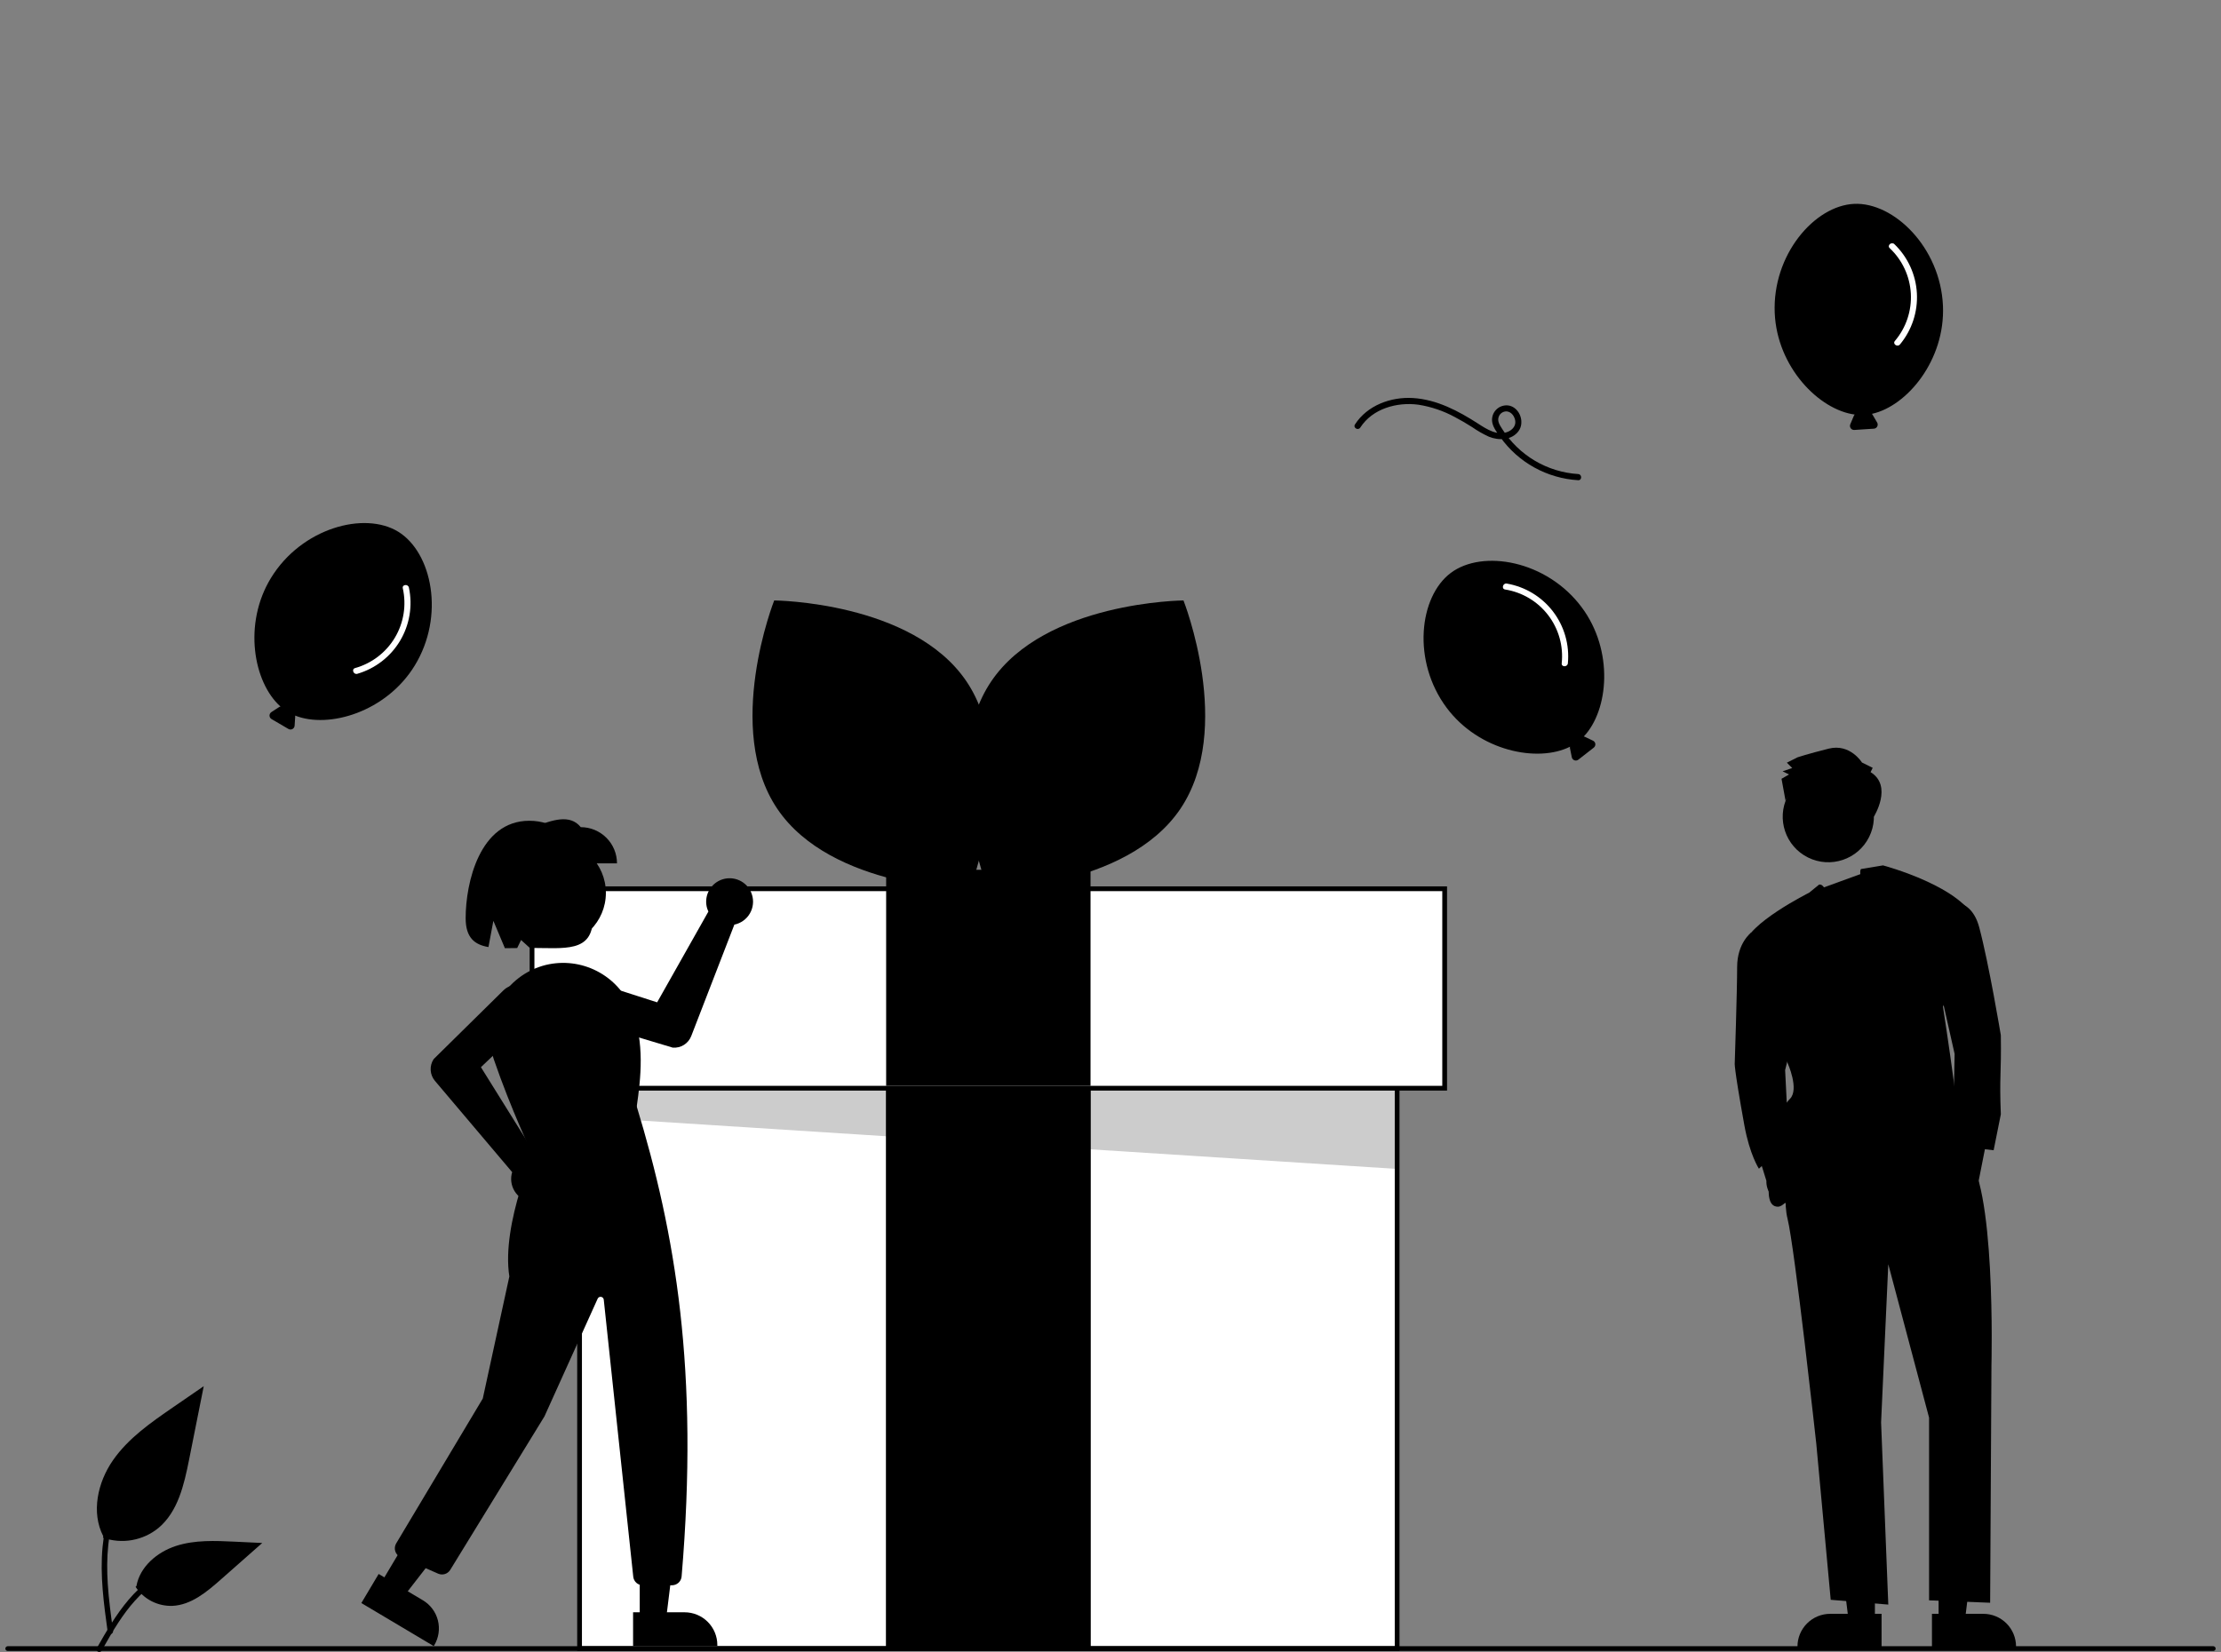<svg width="207" height="154" viewBox="0 0 207 154" fill="none" xmlns="http://www.w3.org/2000/svg">
<rect x="0" y="0" width="207" height="154" fill="#808080" stroke="none"/>
<g id="undraw_gift_re_qr17 2">
<path id="Path 438" d="M9.595 143.353C10.464 143.658 11.397 143.735 12.304 143.575C13.211 143.415 14.062 143.025 14.774 142.441C16.588 140.92 17.157 138.413 17.62 136.092L18.989 129.227L16.123 131.198C14.062 132.617 11.955 134.08 10.528 136.134C9.101 138.188 8.478 140.992 9.624 143.215" fill="#E6E6E6" style="fill:#E6E6E6;fill:color(display-p3 0.902 0.902 0.902);fill-opacity:1;"/>
<path id="Path 439" d="M10.038 152.147C9.678 149.521 9.307 146.861 9.56 144.207C9.785 141.849 10.505 139.547 11.97 137.659C12.748 136.659 13.694 135.802 14.766 135.127C15.046 134.95 15.303 135.393 15.025 135.569C13.169 136.741 11.734 138.471 10.926 140.511C10.034 142.779 9.89 145.251 10.044 147.661C10.137 149.118 10.334 150.565 10.533 152.011C10.548 152.076 10.539 152.145 10.505 152.203C10.472 152.262 10.418 152.306 10.354 152.326C10.288 152.343 10.218 152.334 10.159 152.301C10.1 152.267 10.057 152.212 10.039 152.147L10.038 152.147Z" fill="#F2F2F2" style="fill:#F2F2F2;fill:color(display-p3 0.949 0.949 0.949);fill-opacity:1;"/>
<path id="Path 442" d="M12.635 147.932C13.007 148.498 13.52 148.959 14.122 149.27C14.725 149.58 15.397 149.731 16.075 149.707C17.817 149.624 19.269 148.41 20.575 147.256L24.441 143.845L21.883 143.723C20.043 143.635 18.156 143.552 16.403 144.12C14.651 144.688 13.035 146.052 12.714 147.864" fill="#E6E6E6" style="fill:#E6E6E6;fill:color(display-p3 0.902 0.902 0.902);fill-opacity:1;"/>
<path id="Path 443" d="M9.018 153.655C10.755 150.584 12.769 147.172 16.368 146.081C17.368 145.779 18.418 145.67 19.459 145.762C19.787 145.79 19.705 146.296 19.378 146.268C17.632 146.123 15.89 146.583 14.444 147.572C13.053 148.518 11.97 149.834 11.054 151.229C10.492 152.083 9.989 152.974 9.486 153.863C9.325 154.148 8.855 153.942 9.018 153.655Z" fill="#F2F2F2" style="fill:#F2F2F2;fill:color(display-p3 0.949 0.949 0.949);fill-opacity:1;"/>
<path id="Vector" d="M130.213 88.832H54.016V153.69H130.213V88.832Z" fill="white" style="fill:white;fill:white;fill-opacity:1;"/>
<path id="Vector_2" d="M130.436 153.91H53.795V88.609H130.436V153.91ZM54.238 153.467H129.993V89.052H54.238V153.467Z" fill="#3F3D56" style="fill:#3F3D56;fill:color(display-p3 0.247 0.239 0.337);fill-opacity:1;"/>
<path id="Vector_3" d="M101.639 101.449H82.59V153.69H101.639V101.449Z" fill="#B5B9C5" style="fill:#B5B9C5;fill:color(display-p3 0.71 0.725 0.771);fill-opacity:1;"/>
<path id="Vector_4" d="M101.639 101.449H82.59V153.69H101.639V101.449Z" fill="#374EA9" style="fill:#374EA9;fill:color(display-p3 0.216 0.306 0.663);fill-opacity:1;"/>
<path id="Vector_5" opacity="0.2" d="M54.238 93.59V104.113L130.215 108.974L129.991 95.99L54.238 93.59Z" fill="black" style="fill:black;fill:black;fill-opacity:1;"/>
<path id="Vector_6" d="M134.644 82.856H49.586V101.449H134.644V82.856Z" fill="white" style="fill:white;fill:white;fill-opacity:1;"/>
<path id="Vector_7" d="M134.866 101.67H49.365V82.633H134.866V101.67ZM49.808 101.227H134.423V83.076H49.808V101.227Z" fill="#3F3D56" style="fill:#3F3D56;fill:color(display-p3 0.247 0.239 0.337);fill-opacity:1;"/>
<path id="Vector_8" d="M101.639 81.086H82.59V101.229H101.639V81.086Z" fill="#374EA9" style="fill:#374EA9;fill:color(display-p3 0.216 0.306 0.663);fill-opacity:1;"/>
<path id="Vector_9" d="M90.076 63.522C95.104 70.971 90.367 82.952 90.367 82.952C90.367 82.952 77.476 82.855 72.448 75.406C67.419 67.957 72.157 55.977 72.157 55.977C72.157 55.977 85.047 56.073 90.076 63.522Z" fill="#374EA9" style="fill:#374EA9;fill:color(display-p3 0.216 0.306 0.663);fill-opacity:1;"/>
<path id="Vector_10" d="M92.383 63.522C87.355 70.971 92.092 82.952 92.092 82.952C92.092 82.952 104.983 82.855 110.011 75.406C115.04 67.957 110.302 55.977 110.302 55.977C110.302 55.977 97.412 56.073 92.383 63.522Z" fill="#374EA9" style="fill:#374EA9;fill:color(display-p3 0.216 0.306 0.663);fill-opacity:1;"/>
<path id="Vector_11" d="M78.826 69.129C79.927 69.129 80.819 68.237 80.819 67.137C80.819 66.037 79.927 65.144 78.826 65.144C77.725 65.144 76.832 66.037 76.832 67.137C76.832 68.237 77.725 69.129 78.826 69.129Z" fill="#3F3D56" style="fill:#3F3D56;fill:color(display-p3 0.247 0.239 0.337);fill-opacity:1;"/>
<path id="Vector_12" d="M90.787 89.273C91.888 89.273 92.78 88.382 92.78 87.281C92.78 86.181 91.888 85.289 90.787 85.289C89.686 85.289 88.793 86.181 88.793 87.281C88.793 88.382 89.686 89.273 90.787 89.273Z" fill="#3F3D56" style="fill:#3F3D56;fill:color(display-p3 0.247 0.239 0.337);fill-opacity:1;"/>
<path id="Vector_13" d="M90.787 132.883C91.888 132.883 92.78 131.991 92.78 130.891C92.78 129.79 91.888 128.898 90.787 128.898C89.686 128.898 88.793 129.79 88.793 130.891C88.793 131.991 89.686 132.883 90.787 132.883Z" fill="#3F3D56" style="fill:#3F3D56;fill:color(display-p3 0.247 0.239 0.337);fill-opacity:1;"/>
<path id="Vector_14" d="M84.141 75.773C84.876 75.773 85.471 75.179 85.471 74.445C85.471 73.712 84.876 73.117 84.141 73.117C83.407 73.117 82.812 73.712 82.812 74.445C82.812 75.179 83.407 75.773 84.141 75.773Z" fill="#3F3D56" style="fill:#3F3D56;fill:color(display-p3 0.247 0.239 0.337);fill-opacity:1;"/>
<path id="Vector_15" d="M104.077 64.481C104.811 64.481 105.406 63.886 105.406 63.152C105.406 62.419 104.811 61.824 104.077 61.824C103.343 61.824 102.748 62.419 102.748 63.152C102.748 63.886 103.343 64.481 104.077 64.481Z" fill="#3F3D56" style="fill:#3F3D56;fill:color(display-p3 0.247 0.239 0.337);fill-opacity:1;"/>
<path id="Vector_16" d="M95.438 95.695C96.172 95.695 96.767 95.101 96.767 94.367C96.767 93.634 96.172 93.039 95.438 93.039C94.704 93.039 94.109 93.634 94.109 94.367C94.109 95.101 94.704 95.695 95.438 95.695Z" fill="#3F3D56" style="fill:#3F3D56;fill:color(display-p3 0.247 0.239 0.337);fill-opacity:1;"/>
<path id="Vector_17" d="M87.464 112.961C88.198 112.961 88.793 112.366 88.793 111.633C88.793 110.899 88.198 110.305 87.464 110.305C86.73 110.305 86.135 110.899 86.135 111.633C86.135 112.366 86.73 112.961 87.464 112.961Z" fill="#3F3D56" style="fill:#3F3D56;fill:color(display-p3 0.247 0.239 0.337);fill-opacity:1;"/>
<path id="Vector_18" d="M94.331 118.938C95.065 118.938 95.66 118.343 95.66 117.609C95.66 116.876 95.065 116.281 94.331 116.281C93.597 116.281 93.002 116.876 93.002 117.609C93.002 118.343 93.597 118.938 94.331 118.938Z" fill="#3F3D56" style="fill:#3F3D56;fill:color(display-p3 0.247 0.239 0.337);fill-opacity:1;"/>
<path id="Vector_19" d="M92.78 143.949C93.514 143.949 94.109 143.355 94.109 142.621C94.109 141.888 93.514 141.293 92.78 141.293C92.046 141.293 91.451 141.888 91.451 142.621C91.451 143.355 92.046 143.949 92.78 143.949Z" fill="#3F3D56" style="fill:#3F3D56;fill:color(display-p3 0.247 0.239 0.337);fill-opacity:1;"/>
<path id="Vector_20" d="M174.743 151.244L172.313 151.244L171.156 141.875L174.744 141.875L174.743 151.244Z" fill="#FFB7B7" style="fill:#FFB7B7;fill:color(display-p3 1 0.718 0.718);fill-opacity:1;"/>
<path id="Vector_21" d="M175.365 153.597L167.527 153.597V153.498C167.527 152.689 167.849 151.914 168.421 151.342C168.993 150.77 169.769 150.449 170.578 150.449L175.365 150.449L175.365 153.597Z" fill="#2F2E41" style="fill:#2F2E41;fill:color(display-p3 0.184 0.18 0.255);fill-opacity:1;"/>
<path id="Vector_22" d="M180.68 151.244L183.111 151.244L184.267 141.875L180.68 141.875L180.68 151.244Z" fill="#FFB7B7" style="fill:#FFB7B7;fill:color(display-p3 1 0.718 0.718);fill-opacity:1;"/>
<path id="Vector_23" d="M180.061 150.449L184.847 150.449C185.656 150.449 186.433 150.77 187.005 151.342C187.577 151.914 187.898 152.689 187.898 153.498V153.597L180.061 153.597L180.061 150.449Z" fill="#2F2E41" style="fill:#2F2E41;fill:color(display-p3 0.184 0.18 0.255);fill-opacity:1;"/>
<path id="Vector_24" d="M174.205 78.027C175.249 75.927 174.392 73.379 172.29 72.336C170.189 71.292 167.639 72.149 166.595 74.249C165.551 76.349 166.408 78.897 168.51 79.94C170.611 80.983 173.161 80.127 174.205 78.027Z" fill="#FFB7B7" style="fill:#FFB7B7;fill:color(display-p3 1 0.718 0.718);fill-opacity:1;"/>
<path id="Vector_25" d="M167.271 105.345C167.271 105.345 165.929 110.932 166.6 113.613C167.271 116.294 169.283 134.617 169.283 134.617L170.625 149.142L175.991 149.588L175.32 132.606L175.991 117.859L179.792 132.159V149.192L185.484 149.416L185.606 127.243C185.606 127.243 186.053 109.814 183.146 107.58C180.239 105.345 179.792 104.898 179.792 104.898L167.271 105.345Z" fill="#2F2E41" style="fill:#2F2E41;fill:color(display-p3 0.184 0.18 0.255);fill-opacity:1;"/>
<path id="Vector_26" d="M175.373 80.766L180.464 83.447L181.135 106.686C181.135 106.686 178.228 104.898 173.756 107.133C169.284 109.367 166.377 107.803 166.377 107.803L169.06 97.748L167.942 84.341L169.541 82.89L175.373 80.766Z" fill="#CBCBCB" style="fill:#CBCBCB;fill:color(display-p3 0.796 0.796 0.796);fill-opacity:1;"/>
<path id="Vector_27" d="M169.542 82.467L168.613 83.223C168.613 83.223 162.8 86.128 162.576 88.139L166.601 99.088C166.601 99.088 167.719 101.546 166.825 102.44C165.93 103.334 165.036 105.568 165.259 106.686C165.483 107.803 163.918 112.495 165.707 112.495C167.495 112.495 171.744 101.77 171.52 97.524C171.297 93.279 171.142 82.158 169.542 82.467Z" fill="#2F2E41" style="fill:#2F2E41;fill:color(display-p3 0.184 0.18 0.255);fill-opacity:1;"/>
<path id="Vector_28" d="M173.45 81.016L175.498 80.676C175.498 80.676 183.101 82.687 184.219 86.039L181.088 93.859C181.088 93.859 183.324 108.16 182.653 108.16H181.983C181.983 108.16 183.771 109.501 182.653 109.948C181.535 110.395 178.852 113.97 178.181 112.406C177.511 110.842 173.486 92.295 173.933 88.273C174.38 84.251 173.053 81.438 173.45 81.016Z" fill="#2F2E41" style="fill:#2F2E41;fill:color(display-p3 0.184 0.18 0.255);fill-opacity:1;"/>
<path id="Vector_29" d="M174.339 71.981L174.538 71.581L173.537 71.084C173.537 71.084 172.432 69.288 170.434 69.793C168.435 70.297 167.536 70.599 167.536 70.599L166.537 71.102L167.038 71.6L166.139 71.902L166.74 72.2L166.041 72.602L166.417 74.66C166.417 74.66 167.042 73.099 168.244 73.695C169.445 74.292 171.643 73.387 171.643 73.387L173.552 77.08C173.552 77.08 173.946 75.785 174.648 76.13C174.648 76.13 176.442 73.275 174.339 71.981Z" fill="#2F2E41" style="fill:#2F2E41;fill:color(display-p3 0.184 0.18 0.255);fill-opacity:1;"/>
<path id="Vector_30" d="M180.557 111.191C180.446 110.922 180.396 110.631 180.411 110.341C180.425 110.05 180.502 109.765 180.638 109.508C180.774 109.25 180.965 109.025 181.197 108.849C181.429 108.673 181.697 108.55 181.982 108.489L182.843 101.461L185.647 103.845L184.4 110.153C184.471 110.638 184.362 111.132 184.093 111.543C183.824 111.953 183.414 112.25 182.94 112.378C182.466 112.506 181.962 112.456 181.523 112.237C181.084 112.019 180.74 111.646 180.557 111.191Z" fill="#FFB7B7" style="fill:#FFB7B7;fill:color(display-p3 1 0.718 0.718);fill-opacity:1;"/>
<path id="Vector_31" d="M168.562 110.707C168.643 110.427 168.662 110.133 168.617 109.845C168.572 109.557 168.465 109.283 168.303 109.041C168.14 108.799 167.927 108.596 167.677 108.446C167.427 108.295 167.148 108.201 166.858 108.17L165.257 101.273L162.721 103.941L164.63 110.081C164.611 110.571 164.772 111.051 165.083 111.431C165.394 111.81 165.833 112.062 166.318 112.139C166.803 112.216 167.299 112.113 167.712 111.849C168.126 111.585 168.428 111.179 168.562 110.707Z" fill="#FFB7B7" style="fill:#FFB7B7;fill:color(display-p3 1 0.718 0.718);fill-opacity:1;"/>
<path id="Vector_32" d="M180.666 84.218C180.666 84.218 183.573 83.101 184.467 86.452C185.362 89.804 186.48 96.508 186.48 96.508C186.535 100.235 186.337 100.235 186.48 103.881L185.809 107.233L182.008 106.786L182.173 98.254L180.219 89.581L180.666 84.218Z" fill="#2F2E41" style="fill:#2F2E41;fill:color(display-p3 0.184 0.18 0.255);fill-opacity:1;"/>
<path id="Vector_33" d="M164.588 86.797L163.209 86.944C163.209 86.944 161.904 87.914 161.904 90.149C161.904 92.383 161.681 99.087 161.681 99.087C161.681 99.087 161.554 99.243 162.575 104.896C163.073 107.652 163.933 108.952 163.933 108.952L166.709 106.376L166.376 99.757L167.271 96.182L164.588 86.797Z" fill="#2F2E41" style="fill:#2F2E41;fill:color(display-p3 0.184 0.18 0.255);fill-opacity:1;"/>
<path id="Vector_34" d="M206.278 153.911H0.722C0.663 153.911 0.606 153.888 0.565 153.847C0.523 153.805 0.5 153.749 0.5 153.69C0.5 153.631 0.523 153.575 0.565 153.534C0.606 153.492 0.663 153.469 0.722 153.469H206.278C206.337 153.469 206.394 153.492 206.435 153.534C206.477 153.575 206.5 153.631 206.5 153.69C206.5 153.749 206.477 153.805 206.435 153.847C206.394 153.888 206.337 153.911 206.278 153.911Z" fill="#3F3D56" style="fill:#3F3D56;fill:color(display-p3 0.247 0.239 0.337);fill-opacity:1;"/>
<path id="Vector_35" d="M51.59 88.115C54.285 88.115 56.469 85.932 56.469 83.239C56.469 80.546 54.285 78.363 51.59 78.363C48.895 78.363 46.711 80.546 46.711 83.239C46.711 85.932 48.895 88.115 51.59 88.115Z" fill="#FFB8B8" style="fill:#FFB8B8;fill:color(display-p3 1 0.722 0.722);fill-opacity:1;"/>
<path id="Vector_36" d="M49.828 112.092C49.767 112.092 49.705 112.09 49.643 112.084C49.336 112.059 49.038 111.968 48.769 111.82C48.499 111.671 48.264 111.467 48.079 111.221C47.894 110.975 47.763 110.693 47.694 110.393C47.626 110.093 47.621 109.782 47.681 109.48C47.696 109.41 47.714 109.341 47.735 109.273L40.534 100.761C40.299 100.482 40.161 100.134 40.14 99.77C40.118 99.406 40.215 99.044 40.416 98.739L40.429 98.723L46.911 92.336C47.265 91.987 47.743 91.793 48.24 91.797C48.737 91.8 49.212 92.001 49.561 92.355C49.91 92.708 50.104 93.186 50.1 93.683C50.097 94.179 49.896 94.654 49.542 95.003C49.534 95.011 49.526 95.019 49.517 95.027L44.823 99.487L49.962 107.73C50.059 107.735 50.156 107.747 50.252 107.766C50.784 107.872 51.257 108.172 51.58 108.607C51.903 109.042 52.053 109.582 52 110.121C51.947 110.66 51.695 111.16 51.294 111.525C50.893 111.889 50.37 112.091 49.828 112.092Z" fill="#FFB8B8" style="fill:#FFB8B8;fill:color(display-p3 1 0.722 0.722);fill-opacity:1;"/>
<path id="Vector_37" d="M59.625 151.099H62.061L63.22 141.711L59.625 141.711L59.625 151.099Z" fill="#FFB8B8" style="fill:#FFB8B8;fill:color(display-p3 1 0.722 0.722);fill-opacity:1;"/>
<path id="Vector_38" d="M59.004 150.305L63.8 150.305C64.611 150.305 65.389 150.626 65.962 151.199C66.535 151.772 66.857 152.549 66.857 153.359V153.459L59.004 153.459L59.004 150.305Z" fill="#2F2E41" style="fill:#2F2E41;fill:color(display-p3 0.184 0.18 0.255);fill-opacity:1;"/>
<path id="Vector_39" d="M35.418 147.734L37.511 148.98L43.312 141.506L40.224 139.668L35.418 147.734Z" fill="#FFB8B8" style="fill:#FFB8B8;fill:color(display-p3 1 0.722 0.722);fill-opacity:1;"/>
<path id="Vector_40" d="M35.292 146.734L39.413 149.186C40.11 149.601 40.614 150.275 40.813 151.06C41.012 151.846 40.891 152.678 40.476 153.374L40.425 153.459L33.678 149.444L35.292 146.734Z" fill="#2F2E41" style="fill:#2F2E41;fill:color(display-p3 0.184 0.18 0.255);fill-opacity:1;"/>
<path id="Vector_41" d="M62.636 147.787H59.909C59.688 147.788 59.475 147.706 59.311 147.559C59.147 147.411 59.043 147.208 59.02 146.988L56.271 121.161C56.264 121.096 56.236 121.035 56.191 120.987C56.145 120.94 56.086 120.909 56.022 120.898C55.957 120.888 55.891 120.899 55.833 120.93C55.775 120.961 55.73 121.01 55.703 121.07L50.743 132.045L41.961 146.355C41.847 146.539 41.671 146.675 41.465 146.739C41.259 146.804 41.037 146.792 40.839 146.706L37.331 145.163C37.215 145.112 37.111 145.037 37.026 144.943C36.941 144.849 36.878 144.738 36.839 144.617C36.801 144.496 36.788 144.369 36.803 144.243C36.817 144.117 36.858 143.996 36.923 143.887L44.996 130.379L47.472 118.998C46.693 114.062 50.031 106.725 50.065 106.651L50.082 106.615L59.277 103.023L59.323 103.08C62.949 114.972 65.159 127.77 63.527 146.969C63.507 147.191 63.405 147.399 63.24 147.55C63.075 147.701 62.86 147.786 62.636 147.787Z" fill="#2F2E41" style="fill:#2F2E41;fill:color(display-p3 0.184 0.18 0.255);fill-opacity:1;"/>
<path id="Vector_42" d="M49.712 107.816L49.669 107.726C49.648 107.683 47.604 103.373 46.028 98.767C45.725 97.877 45.61 96.933 45.691 95.996C45.773 95.058 46.047 94.148 46.499 93.323C46.956 92.489 47.582 91.759 48.336 91.179C49.091 90.599 49.958 90.183 50.882 89.955C52.486 89.571 54.175 89.775 55.64 90.531C57.106 91.287 58.252 92.544 58.868 94.073C60.118 97.197 59.72 100.532 59.345 103.155L59.337 103.207L59.289 103.23L49.712 107.816Z" fill="#B5B9C5" style="fill:#B5B9C5;fill:color(display-p3 0.71 0.725 0.771);fill-opacity:1;"/>
<path id="Vector_43" d="M57.505 80.487H49.758V77.112C51.458 76.437 53.122 75.863 54.128 77.112C55.024 77.112 55.883 77.468 56.516 78.101C57.15 78.734 57.505 79.592 57.505 80.487Z" fill="#2F2E41" style="fill:#2F2E41;fill:color(display-p3 0.184 0.18 0.255);fill-opacity:1;"/>
<path id="Vector_44" d="M49.328 76.516C44.697 76.516 43.4 82.317 43.4 85.591C43.4 87.416 44.227 88.069 45.525 88.29L45.983 85.846L47.057 88.395C47.421 88.397 47.804 88.39 48.202 88.382L48.566 87.633L49.377 88.369C52.629 88.374 55.257 88.847 55.257 85.591C55.257 82.317 54.12 76.516 49.328 76.516Z" fill="#2F2E41" style="fill:#2F2E41;fill:color(display-p3 0.184 0.18 0.255);fill-opacity:1;"/>
<path id="Vector_45" d="M69.917 83.008C69.946 83.062 69.974 83.118 69.999 83.175C70.123 83.456 70.187 83.761 70.186 84.068C70.184 84.376 70.118 84.68 69.991 84.96C69.864 85.241 69.679 85.491 69.448 85.695C69.218 85.899 68.946 86.052 68.652 86.144C68.584 86.165 68.515 86.182 68.444 86.196L64.423 96.592C64.29 96.932 64.051 97.22 63.741 97.413C63.431 97.606 63.068 97.695 62.704 97.665L62.683 97.661L53.967 95.039C53.491 94.895 53.092 94.569 52.857 94.132C52.623 93.695 52.571 93.182 52.714 92.707C52.858 92.231 53.184 91.832 53.621 91.597C54.059 91.362 54.571 91.31 55.047 91.453C55.058 91.456 55.069 91.46 55.08 91.463L61.247 93.442L66.022 84.982C65.98 84.894 65.944 84.804 65.915 84.711C65.753 84.194 65.789 83.635 66.016 83.143C66.244 82.652 66.646 82.262 67.145 82.049C67.644 81.837 68.203 81.818 68.716 81.995C69.228 82.172 69.656 82.533 69.917 83.008Z" fill="#FFB8B8" style="fill:#FFB8B8;fill:color(display-p3 1 0.722 0.722);fill-opacity:1;"/>
<path id="Vector_46" d="M147.407 56.601C144.149 52.243 138.185 51.192 135.221 53.405C132.257 55.618 131.577 61.632 134.835 65.99C137.851 70.023 143.316 71.124 146.326 69.612C146.316 69.659 146.316 69.708 146.324 69.755L146.494 70.594C146.507 70.658 146.536 70.717 146.578 70.767C146.621 70.816 146.675 70.854 146.737 70.877C146.798 70.899 146.864 70.906 146.928 70.896C146.993 70.886 147.053 70.86 147.105 70.819L148.542 69.698C148.593 69.657 148.634 69.605 148.659 69.545C148.684 69.485 148.694 69.419 148.687 69.354C148.68 69.289 148.656 69.228 148.618 69.174C148.58 69.121 148.53 69.079 148.471 69.051L147.698 68.683C147.67 68.671 147.642 68.662 147.613 68.656C149.933 66.205 150.43 60.644 147.407 56.601Z" fill="#CCCCCC" style="fill:#CCCCCC;fill:color(display-p3 0.8 0.8 0.8);fill-opacity:1;"/>
<path id="Vector_47" d="M140.278 54.956C141.872 55.209 143.308 56.065 144.289 57.345C145.271 58.625 145.723 60.233 145.553 61.837C145.517 62.205 146.092 62.202 146.127 61.837C146.291 60.109 145.795 58.382 144.739 57.003C143.682 55.624 142.143 54.696 140.431 54.403C140.069 54.342 139.914 54.895 140.278 54.956Z" fill="white" style="fill:white;fill:white;fill-opacity:1;"/>
<path id="Vector_48" d="M38.642 62.066C41.491 57.431 40.266 51.504 37.114 49.569C33.961 47.634 28.117 49.223 25.268 53.858C22.631 58.149 23.627 63.631 26.143 65.868C26.096 65.876 26.051 65.894 26.01 65.919L25.293 66.386C25.238 66.422 25.194 66.471 25.163 66.529C25.133 66.586 25.118 66.651 25.119 66.716C25.121 66.781 25.139 66.845 25.172 66.901C25.205 66.957 25.252 67.004 25.309 67.037L26.883 67.957C26.939 67.99 27.003 68.008 27.068 68.009C27.133 68.011 27.198 67.995 27.255 67.965C27.313 67.934 27.362 67.889 27.397 67.835C27.433 67.78 27.454 67.717 27.458 67.652L27.514 66.798C27.515 66.769 27.513 66.739 27.507 66.71C30.644 67.959 35.999 66.367 38.642 62.066Z" fill="#CCCCCC" style="fill:#CCCCCC;fill:color(display-p3 0.8 0.8 0.8);fill-opacity:1;"/>
<path id="Vector_49" d="M37.541 54.842C37.894 56.416 37.629 58.065 36.801 59.45C35.973 60.834 34.645 61.848 33.09 62.282C32.736 62.385 32.95 62.917 33.302 62.815C34.97 62.329 36.393 61.231 37.285 59.741C38.177 58.25 38.472 56.478 38.111 54.779C38.035 54.421 37.464 54.481 37.541 54.842Z" fill="white" style="fill:white;fill:white;fill-opacity:1;"/>
<path id="Vector_50" d="M181.086 28.502C180.848 23.067 176.511 18.843 172.815 19.005C169.119 19.166 165.169 23.754 165.407 29.189C165.627 34.219 169.524 38.203 172.863 38.647C172.828 38.681 172.801 38.721 172.781 38.765L172.449 39.553C172.424 39.613 172.414 39.679 172.421 39.743C172.428 39.808 172.452 39.87 172.49 39.923C172.528 39.976 172.579 40.019 172.637 40.047C172.696 40.075 172.762 40.087 172.827 40.083L174.646 39.964C174.711 39.96 174.774 39.939 174.829 39.904C174.884 39.868 174.929 39.82 174.959 39.762C174.99 39.705 175.005 39.64 175.004 39.575C175.003 39.51 174.985 39.446 174.952 39.39L174.52 38.651C174.504 38.626 174.486 38.602 174.465 38.581C177.763 37.861 181.307 33.544 181.086 28.502Z" fill="#B5B9C5" style="fill:#B5B9C5;fill:color(display-p3 0.71 0.725 0.771);fill-opacity:1;"/>
<path id="Vector_51" d="M176.122 23.133C177.296 24.238 178.002 25.753 178.092 27.363C178.181 28.974 177.649 30.557 176.605 31.787C176.369 32.071 176.845 32.392 177.079 32.11C178.189 30.773 178.752 29.067 178.656 27.334C178.559 25.6 177.81 23.966 176.559 22.761C176.295 22.507 175.855 22.877 176.122 23.133Z" fill="white" style="fill:white;fill:white;fill-opacity:1;"/>
<path id="Vector_52" d="M147.087 44.194C145.663 44.104 144.279 43.678 143.051 42.951C141.823 42.224 140.785 41.217 140.021 40.011C139.807 39.669 139.528 39.294 139.676 38.873C139.728 38.712 139.833 38.573 139.973 38.479C140.114 38.385 140.283 38.341 140.452 38.355C140.888 38.408 141.17 38.835 141.224 39.244C141.285 39.708 140.958 40.072 140.553 40.245C139.565 40.666 138.568 40.015 137.763 39.495C135.929 38.312 133.912 37.241 131.69 37.106C129.633 36.981 127.429 37.787 126.285 39.569C126.085 39.881 126.582 40.169 126.781 39.859C127.915 38.092 130.208 37.457 132.202 37.73C133.39 37.917 134.537 38.306 135.594 38.881C136.141 39.165 136.673 39.48 137.194 39.811C137.689 40.157 138.214 40.458 138.763 40.71C139.678 41.086 140.89 41.057 141.529 40.192C142.125 39.385 141.665 38.041 140.667 37.814C140.448 37.771 140.222 37.783 140.009 37.849C139.796 37.914 139.602 38.032 139.446 38.191C139.29 38.35 139.175 38.545 139.112 38.759C139.05 38.973 139.042 39.199 139.088 39.417C139.188 39.892 139.546 40.357 139.823 40.745C140.656 41.916 141.741 42.885 142.998 43.581C144.255 44.277 145.653 44.683 147.087 44.768C147.457 44.786 147.456 44.212 147.087 44.194Z" fill="#CCCCCC" style="fill:#CCCCCC;fill:color(display-p3 0.8 0.8 0.8);fill-opacity:1;"/>
</g>
</svg>
